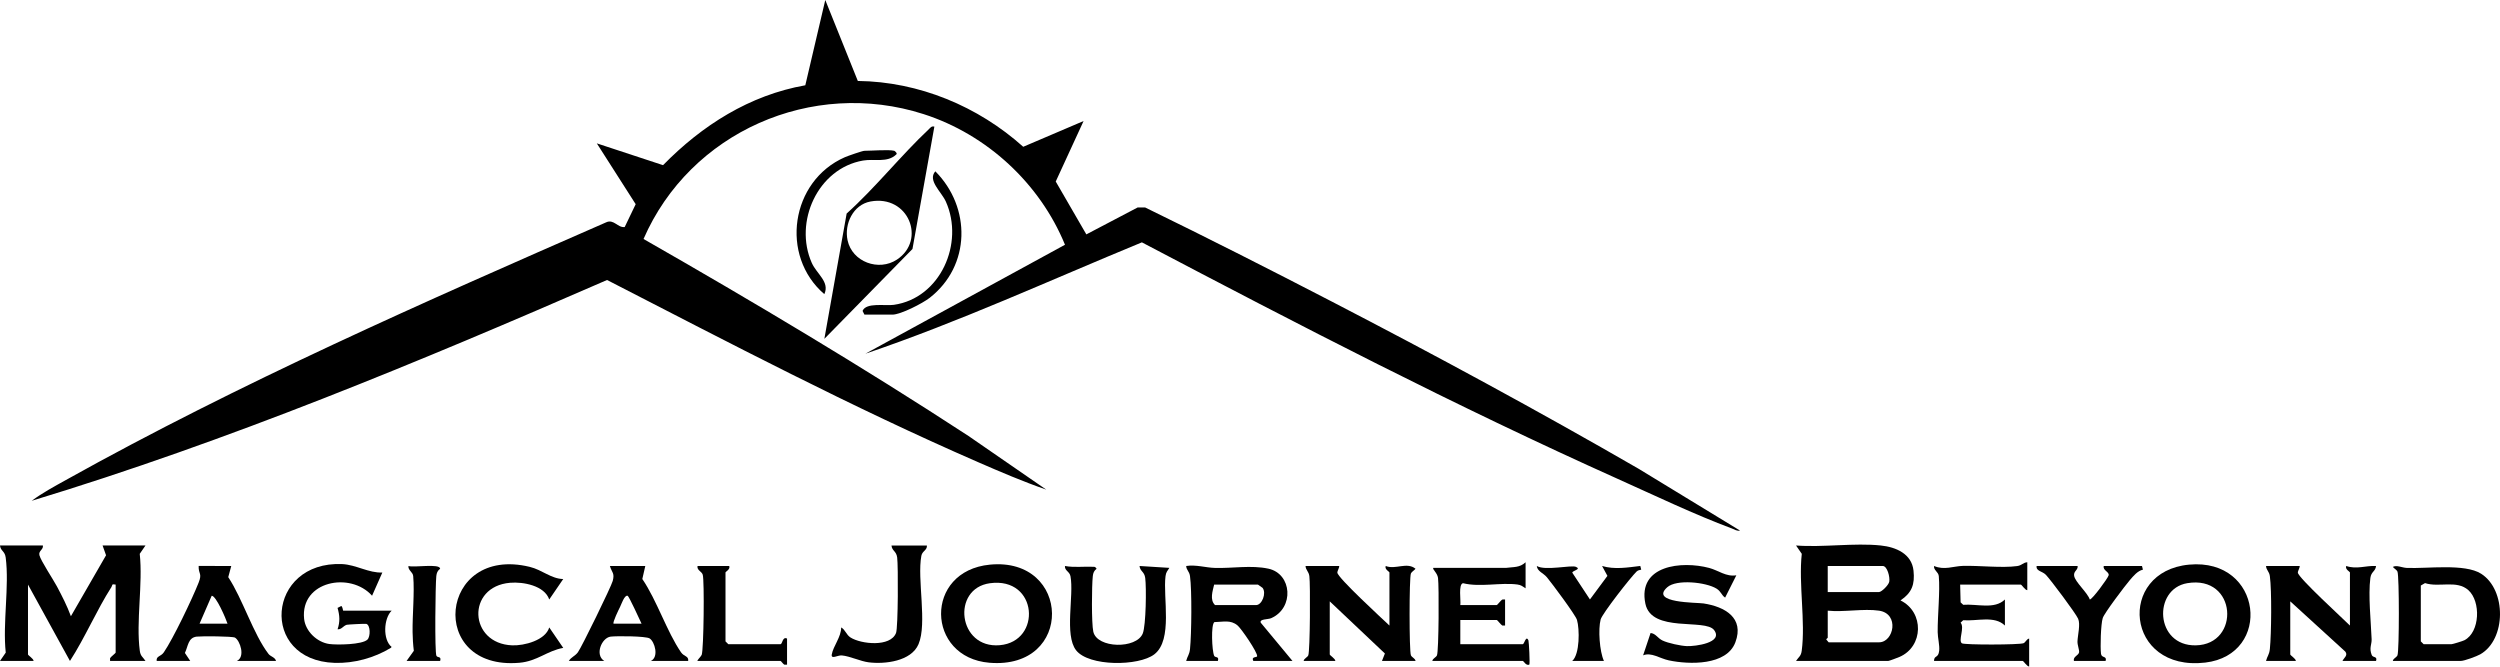 <?xml version="1.0" encoding="UTF-8"?>
<svg id="b" data-name="Layer 2" xmlns="http://www.w3.org/2000/svg" width="459.231" height="122.434" viewBox="0 0 459.231 122.434">
  <g id="c" data-name="Layer 2">
    <g>
      <path d="M199.046,22.232l-5.115,11.113,5.622,9.711,9.426-4.946h1.375c11.526,5.614,22.962,11.421,34.338,17.311,18.773,9.719,37.844,20.025,56.333,30.703l18.61,11.342c-.597.12-1.004-.204-1.492-.386-6.883-2.565-14.251-6.094-21.006-9.126-29.686-13.323-58.606-28.301-87.382-43.437-16.805,6.921-33.507,14.6-50.792,20.459l36.666-20.019c-4.617-11.264-14.347-20.263-25.975-23.997-20.502-6.584-42.899,3.307-51.443,22.94,20.21,11.554,40.213,23.466,59.701,36.19l14.279,9.851c-4.258-1.477-8.435-3.266-12.564-5.065-23.205-10.111-45.629-21.889-68.115-33.444-34.577,15.065-69.533,29.581-105.689,40.561,1.904-1.424,4.192-2.653,6.279-3.817,32.005-17.852,65.675-32.649,99.235-47.331,1.42-.664,2.112,1.019,3.414.864l2.019-4.2-7.14-11.175,12.165,4.006c7.163-7.311,15.892-12.864,26.134-14.676l3.669-15.664,5.977,14.871c11.226.128,22.089,4.654,30.384,12.092l11.086-4.732Z"/>
      <path d="M7.88,100.204c.121.773-.847.958-.638,1.796.247.993,2.56,4.489,3.215,5.72.938,1.763,1.879,3.602,2.566,5.478l6.458-11.199-.638-1.796h7.88l-1.055,1.529c.602,5.541-.707,12.446.01,17.812.135,1.009.541,1.101,1.046,1.863h-6.509l.003-.508c.156-.274,1.025-.904,1.025-1.031v-12.483c-.806-.164-.55.099-.769.441-2.724,4.257-4.859,9.308-7.625,13.585l-7.708-14.025v12.825c0,.175,1.025.775,1.028,1.197H0l1.055-1.529c-.581-5.454.678-12.18-.009-17.47-.157-1.209-.945-1.186-1.046-2.205h7.88Z"/>
      <path d="M345.504,100.204c2.779.291,5.666,1.526,5.993,4.616.269,2.54-.301,4.061-2.39,5.473,4.38,2.136,4.255,8.496-.216,10.394-.335.142-1.859.72-2.017.72h-16.958c.505-.762.911-.854,1.046-1.863.716-5.366-.592-12.271.01-17.812l-1.055-1.529c4.982.381,10.696-.513,15.588,0ZM335.74,108.754h9.421c.466,0,1.759-1.268,1.879-1.893.163-.852-.36-2.895-1.194-2.895h-10.106v4.788ZM345.162,112.174c-2.804-.415-6.51.307-9.421,0v4.959c0,.085-.279.203-.269.342l.44.513h9.25c2.712,0,3.815-5.249,0-5.814Z"/>
      <path d="M217.889,121.408c.236-.901.599-1.137.708-2.2.282-2.764.362-10.731-.003-13.38-.123-.887-.654-1.086-.703-1.86,1.806-.277,3.567.307,5.292.356,3.252.093,6.644-.543,9.801.134,4.364.936,4.792,7.227.511,9.1-.578.253-2.209.124-1.899.834l5.821,7.016h-7.194c-.425-.854.675-.603.705-.864.083-.724-2.894-5.058-3.598-5.652-1.294-1.092-2.654-.637-4.252-.618-.661.413-.464,5.276-.038,6.203.173.376.955.025.674.931h-5.824ZM231.078,107.386h-8.051c-.267,1.178-.847,2.8.171,3.762h7.537c1.083,0,1.938-2.187,1.195-3.157l-.853-.605Z"/>
      <path d="M239.472,121.408c.052-.452.696-.654.851-1.031.329-.797.397-13.088.196-14.549-.123-.887-.654-1.086-.703-1.86h6.163c.143.147-.331.886-.317,1.219.04.932,8.265,8.491,9.569,9.723v-9.747c0-.151-.94-.585-.683-1.195,1.773.725,3.911-.8,5.473.511-.228.3-.696.534-.845.86-.325.709-.329,14.316,0,15.038.176.385.791.578.851,1.031h-6.167l.537-1.364-10.13-9.58v9.747c0,.175,1.025.775,1.028,1.197h-5.824Z"/>
      <path d="M416.249,121.408c.236-.901.599-1.137.708-2.2.282-2.764.362-10.73-.003-13.38-.123-.887-.654-1.086-.703-1.86h6.163c.143.148-.331.887-.317,1.219.039.913,8.287,8.441,9.569,9.723v-9.747c0-.151-.94-.585-.683-1.195,1.936.657,3.526-.093,5.478,0-.099,1.018-.887.995-1.044,2.203-.413,3.182.102,7.934.233,11.245.038.967-.493,1.616.017,2.9.23.579,1.082.159.796,1.092h-6.167c.255-.574,1.053-.999.524-1.71l-10.116-9.234v9.747c0,.175,1.025.775,1.028,1.197h-5.481Z"/>
      <path d="M171.637,23.256l-4.025,22.483-16.183,16.503,4.093-23.013c5.265-4.735,9.971-10.67,15.077-15.473.335-.315.491-.624,1.038-.499ZM159.898,37.014c-3.192.591-4.845,4.14-4.208,7.123.853,3.997,5.74,5.756,9.073,3.547,5.426-3.597,2.123-11.963-4.865-10.67Z"/>
      <path d="M439.546,121.408c.052-.452.696-.654.851-1.031.338-.819.338-14.545,0-15.38-.128-.315-.627-.571-.85-.862.694-.385,1.687.149,2.554.187,3.779.162,10.642-.851,13.663,1.067,4.679,2.971,4.614,12.066-.142,14.796-.664.381-2.951,1.223-3.571,1.223h-12.505ZM444.685,107.557v10.26l.514.513h5.139c.203,0,2.054-.568,2.357-.725,2.882-1.498,3.033-7.124.73-9.196-2.142-1.926-5.413-.446-7.966-1.299l-.773.447Z"/>
      <path d="M402.126,103.719c13.519-1.253,15.343,16.55,2.952,17.994-14.695,1.713-16.274-16.759-2.952-17.994ZM401.771,107.127c-6.333,1.079-5.92,11.556,1.577,11.418,8.27-.152,7.593-12.98-1.577-11.418Z"/>
      <path d="M181.841,103.72c14.936-1.437,15.505,19.309-.09,18.023-11.655-.961-12.061-16.854.09-18.023ZM181.833,107.135c-7.105.979-5.872,12.051,1.814,11.383,7.78-.675,7.033-12.602-1.814-11.383Z"/>
      <path d="M71.944,112.174c-1.471,1.419-1.668,5.325-.006,6.669l-.16.173c-3.013,1.83-6.741,2.863-10.301,2.749-13.924-.448-12.495-18.752,1.373-18.146,2.538.111,4.917,1.672,7.384,1.547l-1.888,4.265c-3.977-4.481-13.202-2.707-12.484,4.243.236,2.286,2.389,4.32,4.634,4.625,1.377.187,6.034.139,7.004-.814.567-.556.563-2.677-.225-2.889-.173-.047-3.418.117-3.589.172-.673.217-.947.902-1.677.823.475-1.399.395-2.517-.003-3.924l.692-.355c.27.22.291.861.337.861h8.907Z"/>
      <path d="M372.398,103.282v5.13c-.422-.002-1.023-1.026-1.199-1.026h-11.134l.084,3.265.478.448c2.509-.208,5.756.904,7.66-.977v4.788c-1.904-1.88-5.151-.768-7.66-.977l-.478.448c.797.907-.493,3.316.242,3.793.476.308,10.565.289,11.316-.02.378-.155.58-.798,1.033-.85v5.13c-.422-.002-1.023-1.026-1.199-1.026h-16.273c.002-1.096.791-.422.947-1.875.105-.975-.27-2.373-.278-3.41-.024-3.098.457-7.463.205-10.293-.07-.782-.97-1.06-.872-1.863,1.86.817,3.549.034,5.294-.015,3.025-.085,7.16.419,9.969.033.889-.122,1.088-.652,1.865-.703Z"/>
      <path d="M318.953,105.679l-2.06,4.098c-.683-.441-.723-1.126-1.588-1.657-1.922-1.179-7.338-1.768-9.047-.243-3.28,2.926,5.457,2.786,6.659,2.969,3.908.594,7.545,2.636,5.858,7.136-1.611,4.299-8.475,4.116-12.224,3.323-1.67-.353-3.225-1.541-4.724-.924l1.371-4.103c.962.096,1.271.939,2.206,1.384,1.007.479,3.338.984,4.462,1.025,1.528.056,6.74-.608,5.005-2.943-1.617-2.175-11.501.563-12.625-4.846-1.471-7.081,6.685-7.908,11.72-6.572,1.69.448,3.123,1.669,4.987,1.352Z"/>
      <path d="M280.24,108.07c-.574-.35-.774-.608-1.522-.704-3.097-.397-6.861.538-9.97-.235-.895.154-.367,3.206-.499,4.017h6.681c.126,0,.758-.867,1.032-1.023l.509-.003v4.788l-.509-.003c-.275-.156-.906-1.023-1.032-1.023h-6.681v4.446h11.477c.275,0,.591-1.731,1.036-.688.087.205.308,4.28.161,4.448-.611.256-1.046-.682-1.197-.682h-16.616c.052-.452.696-.654.851-1.031.34-.824.389-12.708.194-14.206-.122-.942-1.051-1.559-.878-1.863l13.381.006c1.382-.191,2.504-.011,3.581-1.032v4.788Z"/>
      <path d="M209.325,103.968l5.48.344c-.358.567-.61.775-.705,1.516-.501,3.914,1.39,11.711-2.055,14.364-2.87,2.21-12.049,2.266-14.378-.747-2.179-2.818-.357-10.039-1.026-13.59-.17-.9-1.081-1-1.019-1.886,1.696.306,3.402.075,5.095.143.393.016.447-.047.721.368-.48.367-.633.759-.699,1.35-.194,1.761-.251,8.665.093,10.206.692,3.098,7.933,3.208,9.086.325.595-1.488.68-8.426.451-10.187-.157-1.209-.945-1.186-1.044-2.203Z"/>
      <path d="M103.461,106.362l-2.57,3.759c-.862-2.545-4.777-3.277-7.19-3.071-8.071.688-7.602,11.196.394,11.495,2.207.083,6.098-.932,6.797-3.29l2.571,3.757c-2.98.534-4.762,2.447-8.057,2.734-17.017,1.478-14.821-21.676,1.901-17.618,2.303.559,3.932,2.191,6.154,2.236Z"/>
      <path d="M104.491,121.408c.424-.711,1.113-.851,1.663-1.588.668-.895,6.125-12.064,6.401-13.109.386-1.462-.15-1.498-.526-2.743h6.506s-.546,2.39-.546,2.39c2.69,3.951,4.492,9.647,7.106,13.462.567.827,1.427.648,1.321,1.588h-6.852c1.522-.735.696-3.54-.228-4.131-.694-.444-6.054-.467-7.157-.335-1.658.199-2.977,3.364-1.179,4.466h-6.509ZM112.713,114.568h5.139c-.338-.677-2.297-5.053-2.573-5.132-.575-.165-1.135,1.567-1.377,2.046-.228.453-1.419,2.872-1.189,3.086Z"/>
      <path d="M28.778,121.408c-.106-.94.754-.76,1.321-1.588,1.711-2.497,5.215-9.832,6.382-12.78.709-1.79-.041-1.51.011-3.08l5.988.008-.551,2.049c2.634,3.978,4.604,10.465,7.398,14.109.375.489,1.209.597,1.378,1.282h-7.194c1.594-.741.592-3.714-.338-4.279-.438-.266-6.163-.292-7.047-.187-1.588.19-1.563,1.758-2.159,2.999l.98,1.467h-6.167ZM41.796,114.568c-.308-.944-2.094-5.13-2.909-5.134l-2.23,5.134h5.139Z"/>
      <path d="M170.268,100.204c.06.888-.851.988-1.021,1.888-.806,4.281,1.104,12.411-.521,16.238-1.341,3.159-6.205,3.708-9.162,3.333-1.546-.196-3.427-1.13-4.934-1.267-.752-.068-2.01.794-1.839-.186.262-1.511,1.754-3.25,1.722-4.957.786.434.915,1.34,1.733,1.857,1.913,1.21,7.33,1.812,8.351-.847.382-.994.41-12.295.208-13.854-.157-1.209-.945-1.186-1.046-2.205h6.509Z"/>
      <path d="M380.962,121.408c-.201-.798.838-.986.949-1.578.076-.407-.319-1.324-.294-2.007.042-1.17.572-3.148.118-4.17-.451-1.016-4.99-7.075-5.909-8.051-.66-.7-1.862-.672-1.714-1.634h7.534c.091.788-.779.916-.643,1.8.177,1.148,2.45,3.08,2.875,4.358.452.001,3.311-3.887,3.459-4.433.174-.645-1.128-.919-.891-1.725l7.021-.003.17.679c-.96.199-1.75,1.164-2.385,1.898-.864.999-4.707,6.074-4.994,6.985-.364,1.156-.471,5.357-.319,6.568.105.841,1.117.325.849,1.314h-5.824Z"/>
      <path d="M288.805,121.408c1.413-1.225,1.363-5.897.872-7.539-.277-.925-4.613-6.728-5.522-7.826-.66-.797-1.757-1.071-1.857-2.075,1.535.931,6.33-.224,7.196.162,1.02.454-.581.661-.686,1.053l3.252,4.933,3.211-4.331-.982-1.817c2.317.69,4.698.271,7.019-.004l.171.68c-.292.044-.631.135-.845.34-1.073,1.029-6.319,7.728-6.607,8.811-.48,1.806-.199,5.875.603,7.613h-5.824Z"/>
      <path d="M128.129,121.408c-.139-.101.657-.821.767-1.115.377-1.003.514-13.627.192-14.719-.187-.632-1.11-.813-.957-1.606h5.821c.256.61-.683,1.045-.683,1.195v12.654l.514.513h9.593c.353,0,.359-1.472,1.199-1.026v4.788l-.51-.003c-.221-.119-.592-.681-.69-.681h-15.245Z"/>
      <path d="M74.685,121.408l1.332-1.86c-.137-1.074-.216-2.366-.229-3.441-.041-3.252.379-7.181.115-10.277-.066-.778-.974-1.06-.874-1.863.949.345,5.832-.52,5.816.511-.481.367-.634.759-.698,1.35-.166,1.508-.32,13.992.023,14.64.213.402.948.025.683.94h-6.167Z"/>
      <path d="M164.273,27.7c.092.023.668.503.348.686-1.612,1.558-4.019.745-6.09,1.105-8.302,1.442-12.754,11.284-9.41,18.806.908,2.041,3.337,3.486,2.301,5.735-8.209-7.057-6.182-20.783,3.761-25.148.554-.243,3.247-1.185,3.609-1.185,1.347,0,4.436-.26,5.481,0Z"/>
      <path d="M158.791,57.796l-.346-.684c.653-1.599,4.147-.889,5.738-1.115,8.554-1.22,12.988-11.299,9.569-18.95-.827-1.85-3.414-3.895-1.942-5.578,6.591,6.622,6.528,17.343-1.036,23.241-1.297,1.011-5.333,3.086-6.844,3.086h-5.139Z"/>
    </g>
  </g>
</svg>